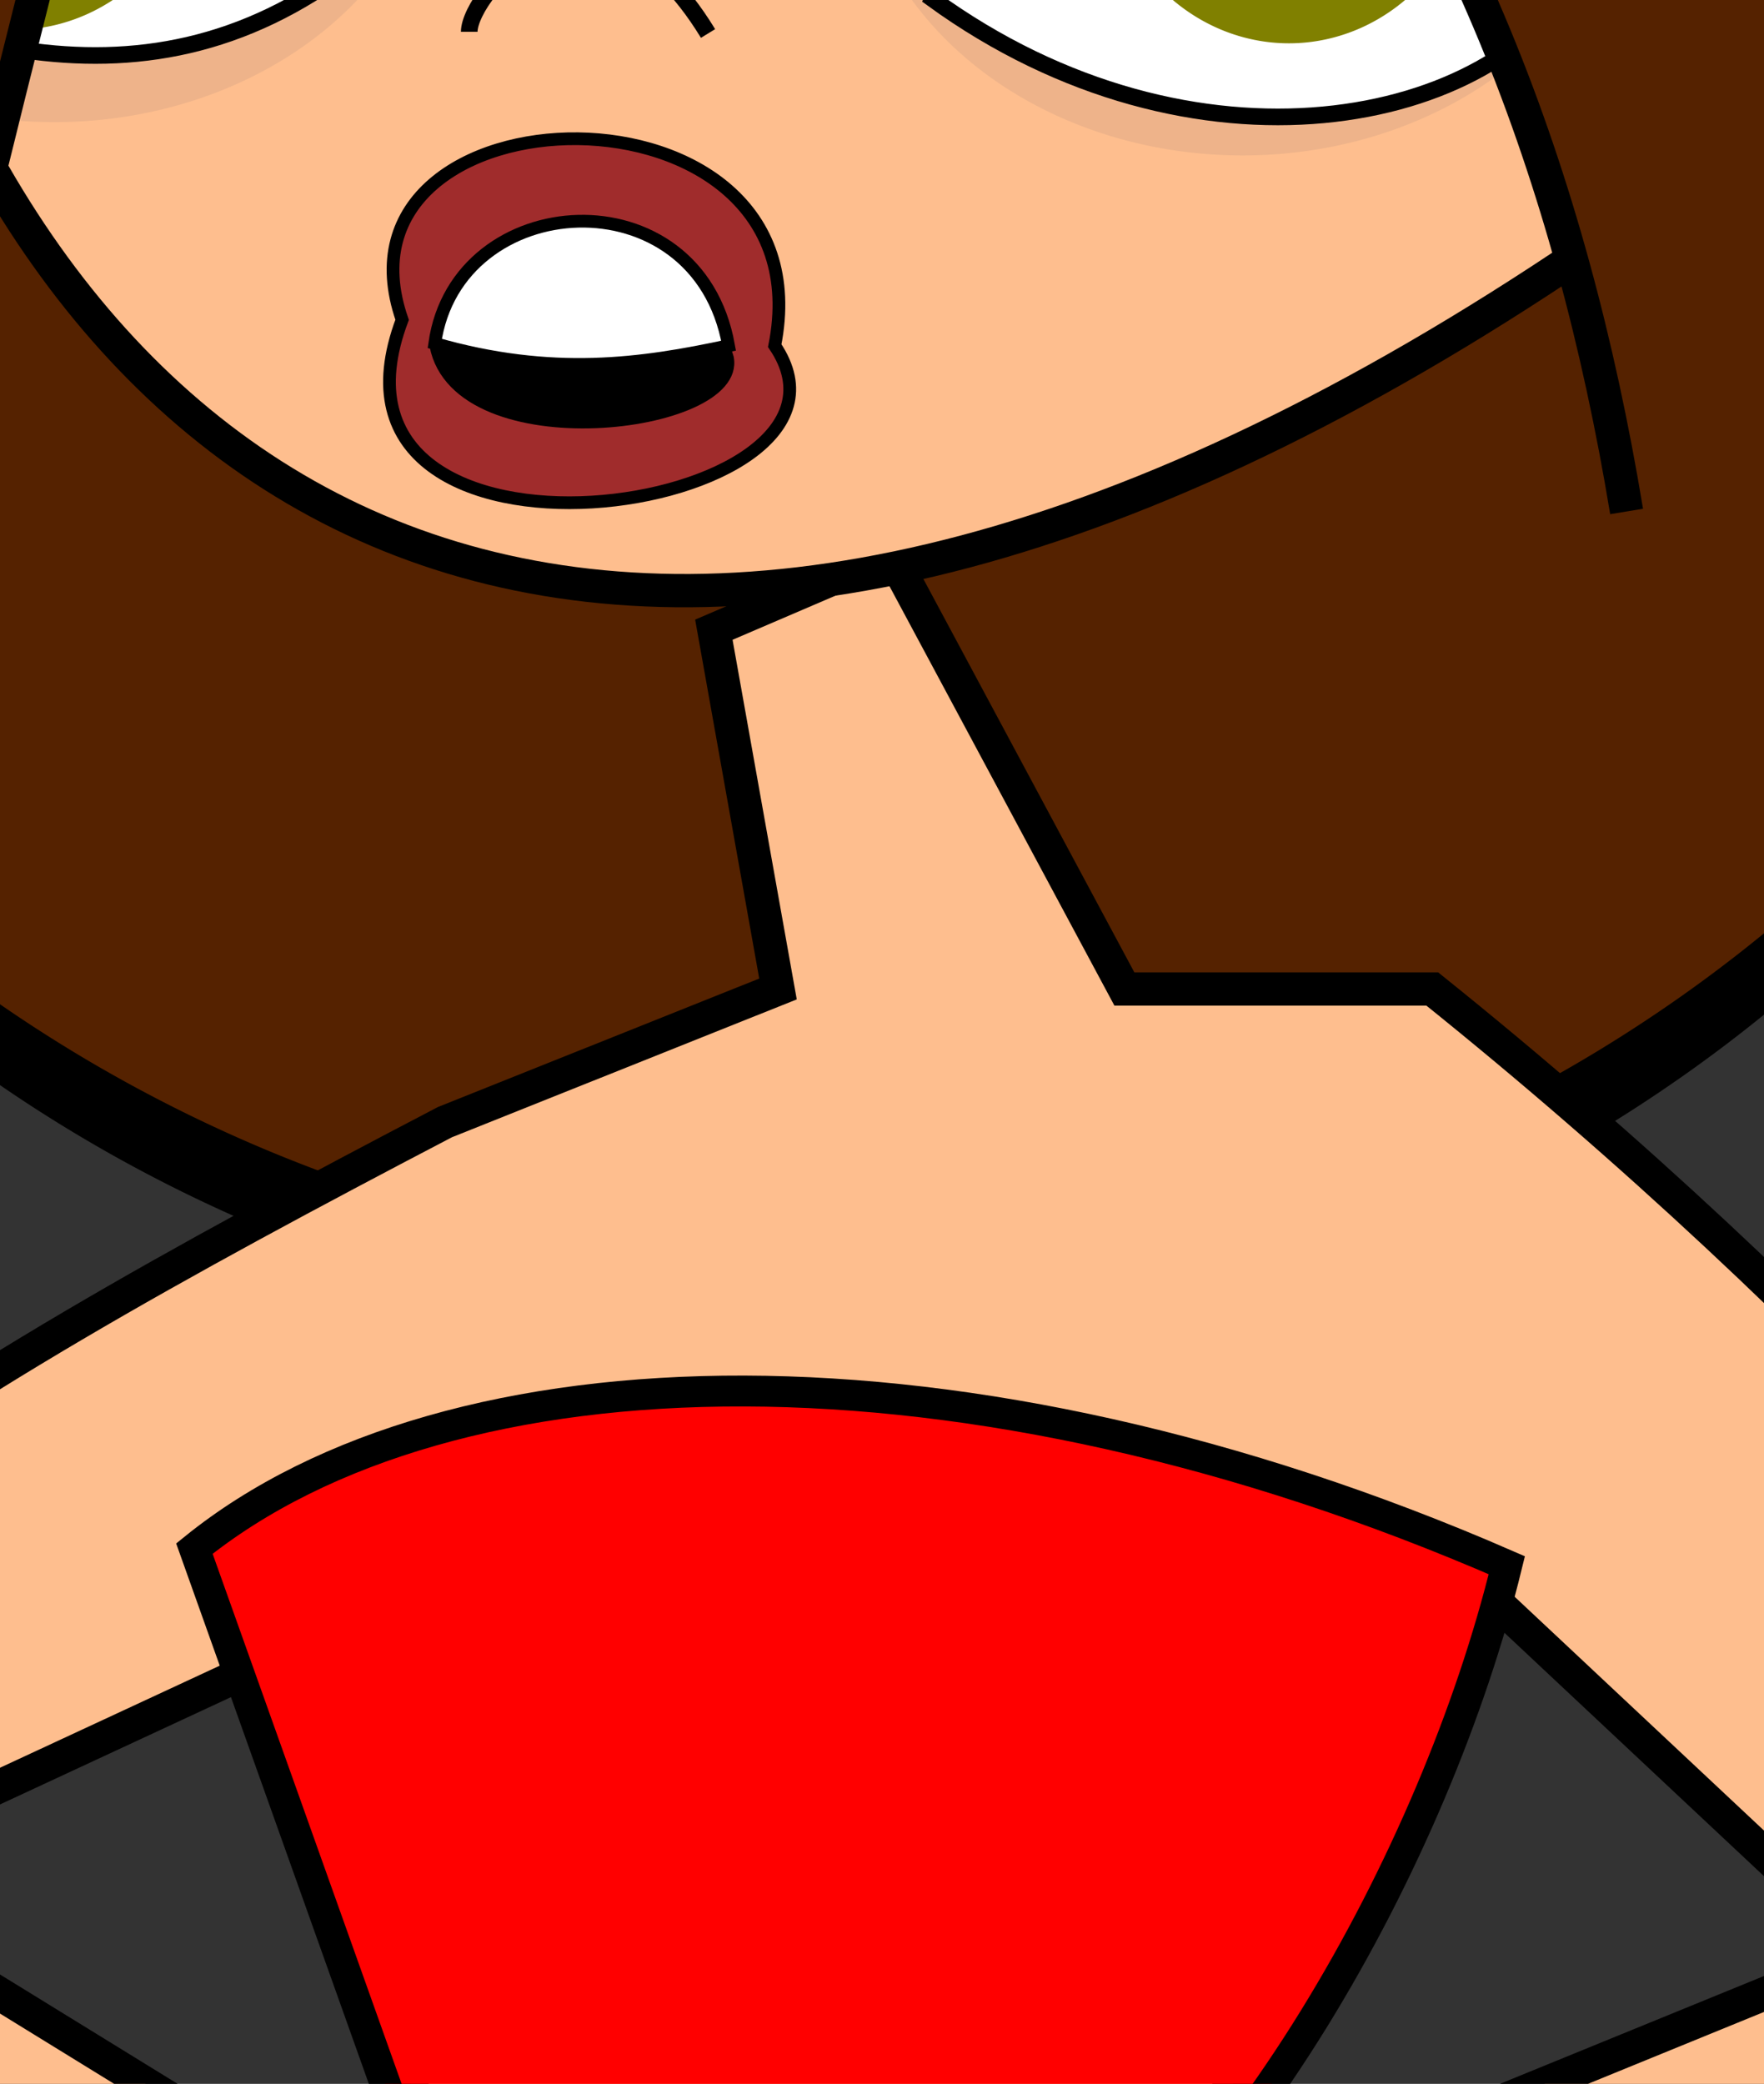 <?xml version="1.0" encoding="UTF-8" standalone="no"?>
<!-- Created with Inkscape (http://www.inkscape.org/) -->

<svg
   xmlns:dc="http://purl.org/dc/elements/1.1/"
   xmlns:cc="http://creativecommons.org/ns#"
   xmlns:rdf="http://www.w3.org/1999/02/22-rdf-syntax-ns#"
   xmlns:svg="http://www.w3.org/2000/svg"
   xmlns="http://www.w3.org/2000/svg"
   xmlns:sodipodi="http://sodipodi.sourceforge.net/DTD/sodipodi-0.dtd"
   xmlns:inkscape="http://www.inkscape.org/namespaces/inkscape"
   id="svg3094"
   version="1.1"
   inkscape:version="0.48.2 r9819"
   width="530"
   height="626"
   sodipodi:docname="bear.svg">
  <rect width="100%" height="100%" fill="#333333" stroke="none"/>
  <defs
     id="defs3098" />
  <sodipodi:namedview
     pagecolor="#ffffff"
     bordercolor="#666666"
     borderopacity="1"
     objecttolerance="10"
     gridtolerance="10"
     guidetolerance="10"
     inkscape:pageopacity="0"
     inkscape:pageshadow="2"
     inkscape:window-width="1920"
     inkscape:window-height="1005"
     id="namedview3096"
     showgrid="false"
     inkscape:zoom="0.28284271"
     inkscape:cx="107.25039"
     inkscape:cy="349.86863"
     inkscape:window-x="-9"
     inkscape:window-y="-9"
     inkscape:window-maximized="1"
     inkscape:current-layer="layer12"
     showguides="true"
     inkscape:guide-bbox="true" />
  <g
     inkscape:groupmode="layer"
     id="layer8"
     inkscape:label="body"
     style="display:none">
    <path
       sodipodi:type="arc"
       style="fill:#c87137;stroke:#000000;stroke-width:17.229;stroke-linecap:round;stroke-linejoin:round;stroke-miterlimit:4;stroke-opacity:1;stroke-dasharray:none;display:inline"
       id="path3812-7-4"
       sodipodi:cx="-2774"
       sodipodi:cy="226"
       sodipodi:rx="270"
       sodipodi:ry="286"
       d="m -2504,226 a 270,286 0 1 1 -540,0 270,286 0 1 1 540,0 z"
       transform="matrix(0.631,-0.117,0.087,0.518,2996.571,-1306.849)" />
    <path
       sodipodi:type="arc"
       style="fill:#c87137;stroke:#000000;stroke-width:17.229;stroke-linecap:round;stroke-linejoin:round;stroke-miterlimit:4;stroke-opacity:1;stroke-dasharray:none;display:inline"
       id="path3812-7-4-0"
       sodipodi:cx="-2774"
       sodipodi:cy="226"
       sodipodi:rx="270"
       sodipodi:ry="286"
       d="m -2504,226 a 270,286 0 1 1 -540,0 270,286 0 1 1 540,0 z"
       transform="matrix(0.631,-0.117,0.087,0.518,3832.571,-1362.849)" />
    <path
       sodipodi:type="arc"
       style="fill:#c87137;stroke:#000000;stroke-width:6.117;stroke-linecap:round;stroke-linejoin:round;stroke-miterlimit:4;stroke-opacity:1;stroke-dasharray:none;display:inline"
       id="path3812-7"
       sodipodi:cx="-2774"
       sodipodi:cy="226"
       sodipodi:rx="270"
       sodipodi:ry="286"
       d="m -2504,226 a 270,286 0 1 1 -540,0 270,286 0 1 1 540,0 z"
       transform="matrix(1.821,-0.315,0.251,1.397,6722.86,-1863.44)" />
    <path
       sodipodi:type="arc"
       style="fill:#c87137;fill-opacity:1;stroke:#000000;stroke-width:10;stroke-miterlimit:4;stroke-opacity:1;stroke-dasharray:none;display:inline"
       id="path4225"
       sodipodi:cx="-536"
       sodipodi:cy="416"
       sodipodi:rx="660"
       sodipodi:ry="676"
       d="m 124,416 a 660,676 0 1 1 -1320,0 660,676 0 1 1 1320,0 z"
       transform="matrix(0.861,-0.136,0.139,0.652,2243.758,-5.733)" />
    <path
       sodipodi:type="arc"
       style="fill:#d38d5f;stroke:#000000;stroke-width:10;stroke-linecap:round;stroke-linejoin:round;stroke-miterlimit:4;stroke-opacity:1;stroke-dasharray:none;display:inline"
       id="path3040"
       sodipodi:cx="-1154"
       sodipodi:cy="1118"
       sodipodi:rx="462"
       sodipodi:ry="382"
       d="m -692,1118 a 462,382 0 1 1 -924,0 462,382 0 1 1 924,0 z"
       transform="matrix(0.985,-0.137,0.174,0.778,2800.766,-693.077)" />
    <path
       style="fill:none;stroke:#000000;stroke-width:4.744;stroke-linecap:butt;stroke-linejoin:miter;stroke-miterlimit:4;stroke-opacity:1;stroke-dasharray:none;display:inline"
       d="m 1724.437,-3.985 c 308.274,151.522 287.98,379.266 256,626.5"
       id="path3810"
       inkscape:connector-curvature="0"
       sodipodi:nodetypes="cc" />
  </g>
  <g
     inkscape:groupmode="layer"
     id="layer4"
     inkscape:label="hair"
     style="display:inline" />
  <g
     inkscape:groupmode="layer"
     id="layer12"
     inkscape:label="legs"
     style="display:inline">
    <path
       style="fill:none;stroke:#000000;stroke-width:3.825px;stroke-linecap:butt;stroke-linejoin:miter;stroke-opacity:1;display:inline"
       d="M 4.874,-330.25 569.301,-12.029"
       id="path3170-3"
       inkscape:connector-curvature="0" />
    <path
       sodipodi:type="arc"
       style="fill:#552200;fill-opacity:1;stroke:#000000;stroke-opacity:1;display:inline"
       id="path3198-3"
       sodipodi:cx="341.75"
       sodipodi:cy="139.375"
       sodipodi:rx="70.75"
       sodipodi:ry="18.125"
       d="m 412.5,139.375 a 70.75,18.125 0 1 1 -141.5,0 70.75,18.125 0 1 1 141.5,0 z"
       transform="matrix(6.2,0,0,23.91,-1868.002,-3374.145)" />
    <path
       style="fill:#000000;stroke:#000000;stroke-width:0.927px;stroke-linecap:butt;stroke-linejoin:miter;stroke-opacity:1;display:inline"
       d="m -6.032,868.115 18.685,272.742 c -1.044,216.563 -29.138,462.466 -60.532,623.507 l 157.847,-17.141 c 28.618,-201.289 -57.958,-576.236 40,-769.005 74.086,64.518 263.213,183.76 277.12,364.676 10.067,130.965 -225.745,308.328 -213.12,400.888 l 154.45,31.105 C 328.909,1650.151 480.962,1443.467 481.052,1329.173 481.203,1138.855 350.731,1046.124 345.968,850.912 z"
       id="path4286-7"
       inkscape:connector-curvature="0"
       sodipodi:nodetypes="cccccsccscc"
       inkscape:export-filename="C:\Users\rick\Desktop\rick.png"
       inkscape:export-xdpi="90"
       inkscape:export-ydpi="90" />
    <path
       style="fill:#febe8e;fill-opacity:1;stroke:#000000;stroke-width:10;stroke-linecap:butt;stroke-linejoin:miter;stroke-miterlimit:4;stroke-opacity:1;stroke-dasharray:none;display:inline"
       d="M 133.681,337.09 C -27.96,421.499 -138.818,487.822 -197.684,613.341 c 56.188,43.888 161.914,57.725 239.044,73.691 20.065,4.154 -79.369,159.639 -58.41,162.601 L 130.028,679.045 -57.827,563.407 75.719,501.376 145.099,682.536 c 0,0 -117.606,63.907 -148.286,247.99 116.16,-15.899 228.978,-13.734 345.661,-12.873 L 295.423,697.953 C 368.252,647.44 416.599,572.444 438.038,470.541 L 561.38,586.174 287.714,697.953 337.822,863.695 376.367,821.296 345.531,717.226 C 475.808,685.786 647.723,709.864 723.268,605.447 643.473,498.198 551.094,394.096 430.329,297.09 l -92.507,0 -70.131,-130.744 -53.212,22.82 19.272,107.925 z"
       id="path5231-4"
       inkscape:connector-curvature="0"
       sodipodi:nodetypes="ccsccccccccccccccccccccc" />
    <path
       style="fill:#ff0000;stroke:#000000;stroke-width:9.275;stroke-linecap:butt;stroke-linejoin:miter;stroke-miterlimit:4;stroke-opacity:1;stroke-dasharray:none;display:inline"
       d="M 58.406,465.2 123.786,648.556 C -50.911,730.324 -29.82,854.921 -60.5,1013.266 c 237.636,78.644 330.427,43.339 485.661,19.893 L 298.11,709.818 C 370.939,666.367 431.286,557.857 452.725,470.201 290.552,399.525 135.369,402.985 58.406,465.2 z"
       id="path5231-2-1"
       inkscape:connector-curvature="0"
       sodipodi:nodetypes="ccccccc" />
    <path
       style="fill:#febe8e;fill-opacity:1;stroke:#000000;stroke-width:10;stroke-linecap:butt;stroke-linejoin:miter;stroke-miterlimit:4;stroke-opacity:1;stroke-dasharray:none;display:inline"
       d="M 569.023,5.062 C 603.859,-76.348 549.451,-200.359 546.693,-303.122 l -592.258,-26.396 c -26.343,138.779 -12.964,277.346 39.67,374.447 86.445,159.478 278.776,207.108 574.919,-39.867 z"
       id="path3104-1"
       inkscape:connector-curvature="0"
       sodipodi:nodetypes="cccsc" />
    <path
       sodipodi:type="arc"
       style="opacity:0.509;fill:#deaa87;fill-opacity:1;stroke:none;display:inline"
       id="path4180-0-5-1-1-9"
       sodipodi:cx="377"
       sodipodi:cy="476.36218"
       sodipodi:rx="123"
       sodipodi:ry="98"
       d="m 500,476.362 a 123,98 0 1 1 -246,0 123,98 0 1 1 246,0 z"
       transform="matrix(0.945,0,0,0.991,17.079,-522.5)"
       inkscape:export-filename="C:\Users\rick\Desktop\rick.png"
       inkscape:export-xdpi="90"
       inkscape:export-ydpi="90" />
    <path
       sodipodi:type="arc"
       style="opacity:0.509;fill:#deaa87;fill-opacity:1;stroke:none;display:inline"
       id="path4180-0-5-1-1-5-3"
       sodipodi:cx="377"
       sodipodi:cy="476.36218"
       sodipodi:rx="123"
       sodipodi:ry="98"
       d="m 500,476.362 a 123,98 0 1 1 -246,0 123,98 0 1 1 246,0 z"
       transform="matrix(0.945,0,0,0.991,-339.921,-532.5)"
       inkscape:export-filename="C:\Users\rick\Desktop\rick.png"
       inkscape:export-xdpi="90"
       inkscape:export-ydpi="90" />
    <path
       style="fill:#ffffff;stroke:#000000;stroke-width:5;stroke-linecap:butt;stroke-linejoin:miter;stroke-miterlimit:4;stroke-opacity:1;stroke-dasharray:none;display:inline"
       d="m 280.101,-0.38 c 78.688,57.179 169.885,38.463 194.528,-7.946 -44.454,-187.385 -139.443,-131.747 -194.528,7.946 z"
       id="path3126-1-8"
       inkscape:connector-curvature="0"
       sodipodi:nodetypes="ccc" />
    <path
       sodipodi:type="arc"
       style="fill:#000000;fill-opacity:1;stroke:#808000;stroke-width:2;stroke-linecap:round;stroke-linejoin:round;stroke-miterlimit:4;stroke-opacity:1;stroke-dasharray:none;display:inline"
       id="path4959-1-5-9-8-6-5"
       sodipodi:cx="309.35922"
       sodipodi:cy="92.055"
       sodipodi:rx="6.3639612"
       sodipodi:ry="6.3639612"
       d="m 315.723,92.055 a 6.364,6.364 0 1 1 -12.728,0 6.364,6.364 0 1 1 12.728,0 z"
       transform="matrix(7.643,0,0,8.203,-1977.156,-802.523)"
       inkscape:export-filename="C:\Users\rick\Desktop\rick.png"
       inkscape:export-xdpi="90"
       inkscape:export-ydpi="90" />
    <path
       style="fill:#ffffff;stroke:#000000;stroke-width:5;stroke-linecap:butt;stroke-linejoin:miter;stroke-miterlimit:4;stroke-opacity:1;stroke-dasharray:none;display:inline"
       d="M 106.112,-10.562 C 40.432,40.113 -27.381,9.705 -88.415,-18.507 -43.961,-205.893 51.028,-150.254 106.112,-10.562 z"
       id="path3126-7"
       inkscape:connector-curvature="0"
       sodipodi:nodetypes="ccc" />
    <path
       sodipodi:type="arc"
       style="fill:#000000;fill-opacity:1;stroke:#808000;stroke-width:2;stroke-linecap:round;stroke-linejoin:round;stroke-miterlimit:4;stroke-opacity:1;stroke-dasharray:none;display:inline"
       id="path4959-1-5-9-8-6-4-4"
       sodipodi:cx="309.35922"
       sodipodi:cy="92.055"
       sodipodi:rx="6.3639612"
       sodipodi:ry="6.3639612"
       d="m 315.723,92.055 a 6.364,6.364 0 1 1 -12.728,0 6.364,6.364 0 1 1 12.728,0 z"
       transform="matrix(7.643,0,0,8.203,-2360.031,-806.578)"
       inkscape:export-filename="C:\Users\rick\Desktop\rick.png"
       inkscape:export-xdpi="90"
       inkscape:export-ydpi="90" />
    <path
       style="fill:#000000;stroke:#000000;stroke-width:1.95px;stroke-linecap:butt;stroke-linejoin:miter;stroke-opacity:1;display:inline"
       d="m 255.105,-112.474 c 123.515,-71.34 212.404,-15.12 289.278,87.662 l -0.924,-15.966 C 409.652,-163.82 372.001,-227.48 265.763,-155.044 z"
       id="path5485-4-2-5-4"
       inkscape:connector-curvature="0"
       sodipodi:nodetypes="ccccc"
       inkscape:export-filename="C:\Users\rick\Desktop\rick.png"
       inkscape:export-xdpi="90"
       inkscape:export-ydpi="90" />
    <path
       style="fill:#000000;stroke:#000000;stroke-width:1.431px;stroke-linecap:butt;stroke-linejoin:miter;stroke-opacity:1;display:inline"
       d="M 109.956,-151.748 C 13.947,-201.132 -55.147,-162.214 -114.902,-91.065 l 0.718,-11.052 C -10.174,-187.291 19.092,-231.359 101.672,-181.216 z"
       id="path5485-4-2-5-0-2"
       inkscape:connector-curvature="0"
       sodipodi:nodetypes="ccccc"
       inkscape:export-filename="C:\Users\rick\Desktop\rick.png"
       inkscape:export-xdpi="90"
       inkscape:export-ydpi="90" />
    <path
       style="fill:#552200;fill-opacity:1;stroke:none;display:inline"
       d="M -44.872,-326.428 C 504.943,-218.135 446.029,129.328 525.239,196.703 566.466,125.511 719.399,-19.299 564.518,-338.851 285.48,-572.418 123.712,-454.175 -41.108,-345.09 z"
       id="path3253-7"
       inkscape:connector-curvature="0"
       sodipodi:nodetypes="ccccc" />
    <path
       style="fill:#552200;stroke:none;display:inline"
       d="M 115.938,-362.419 C 78.856,-212.011 -1.138,-30.876 -17.973,138.693 -175.031,-9.642 -199.665,-165.037 -49.633,-337.721 z"
       id="path4025-7"
       inkscape:connector-curvature="0"
       sodipodi:nodetypes="cccc" />
    <path
       style="fill:none;stroke:#000000;stroke-width:10;stroke-linecap:butt;stroke-linejoin:miter;stroke-miterlimit:4;stroke-opacity:1;stroke-dasharray:none;display:inline"
       d="M 488.718,153.646 C 455.284,-48.519 350.487,-207.262 101.067,-289.495 79.538,-294.451 -11.611,86.698 -11.611,86.698"
       id="path4847-9"
       inkscape:connector-curvature="0"
       sodipodi:nodetypes="ccc" />
    <path
       style="fill:#c87137;stroke:#000000;stroke-width:7.824;stroke-linecap:butt;stroke-linejoin:miter;stroke-miterlimit:4;stroke-opacity:1;stroke-dasharray:none;display:inline"
       d="m -2.173,-337.134 c -72.797,45.024 -121.23,108.321 -143.956,190.898 -139.199,-123.303 4.529,-289.284 143.956,-190.898 z"
       id="path5068-8-3"
       inkscape:connector-curvature="0"
       sodipodi:nodetypes="ccc" />
    <path
       style="fill:#deaa87;stroke:#000000;stroke-width:3.912;stroke-linecap:butt;stroke-linejoin:miter;stroke-miterlimit:4;stroke-opacity:1;stroke-dasharray:none;display:inline"
       d="m -46.042,-305.02 c -33.174,23.319 -72.425,72.715 -85.529,114.091 -84.842,-76.908 0.547,-175.458 85.529,-114.091 z"
       id="path5068-1-9-1"
       inkscape:connector-curvature="0"
       sodipodi:nodetypes="ccc" />
    <path
       style="fill:#a02c2c;stroke:#000000;stroke-width:3.825px;stroke-linecap:butt;stroke-linejoin:miter;stroke-opacity:1;display:inline"
       d="M 120.819,96.072 C 95.935,24.454 249.374,20.039 232.772,103.842 267.516,155.095 89.091,180.444 120.819,96.072 z"
       id="path3161-9"
       inkscape:connector-curvature="0"
       sodipodi:nodetypes="ccc" />
    <path
       style="fill:#000000;stroke:#000000;stroke-width:3.825px;stroke-linecap:butt;stroke-linejoin:miter;stroke-opacity:1;display:inline"
       d="m 130.965,103.842 c 6.902,35.02 91.742,24.74 87.601,3.716 -12.387,-42.648 -77.92,-54.618 -87.601,-3.716 z"
       id="path3163-8"
       inkscape:connector-curvature="0"
       sodipodi:nodetypes="ccc" />
    <path
       style="fill:#ffffff;stroke:#000000;stroke-width:3.825px;stroke-linecap:butt;stroke-linejoin:miter;stroke-opacity:1;display:inline"
       d="m 130.627,103.167 c 35.221,10.159 62.254,6.283 88.278,0.676 -9.294,-52.055 -81.666,-47.408 -88.278,-0.676 z"
       id="path3165-6"
       inkscape:connector-curvature="0"
       sodipodi:nodetypes="ccc" />
    <path
       style="fill:none;stroke:#000000;stroke-width:5;stroke-linecap:butt;stroke-linejoin:miter;stroke-miterlimit:4;stroke-opacity:1;stroke-dasharray:none;display:inline"
       d="m 212.734,10.06 c -34.471,-56.345 -71.749,-12.365 -71.75,-0.5"
       id="path3950-3"
       inkscape:connector-curvature="0"
       sodipodi:nodetypes="cc"
       inkscape:export-filename="C:\Users\rick\Desktop\rick.png"
       inkscape:export-xdpi="90"
       inkscape:export-ydpi="90" />
    <path
       style="fill:#c87137;stroke:#000000;stroke-width:8.058;stroke-linecap:butt;stroke-linejoin:miter;stroke-miterlimit:4;stroke-opacity:1;stroke-dasharray:none;display:inline"
       d="m 509.493,-316.128 c 73.452,47.33 122.322,113.869 145.252,200.676 C 795.198,-245.071 650.176,-419.553 509.493,-316.128 z"
       id="path5068-5"
       inkscape:connector-curvature="0"
       sodipodi:nodetypes="ccc" />
    <path
       style="fill:#deaa87;stroke:#000000;stroke-width:4.029;stroke-linecap:butt;stroke-linejoin:miter;stroke-miterlimit:4;stroke-opacity:1;stroke-dasharray:none;display:inline"
       d="m 553.757,-282.37 c 33.473,24.513 73.078,76.439 86.299,119.935 85.606,-80.848 -0.552,-184.445 -86.299,-119.935 z"
       id="path5068-1-0"
       inkscape:connector-curvature="0"
       sodipodi:nodetypes="ccc" />
    <path
       style="fill:#000000;stroke:#000000;stroke-width:0.927px;stroke-linecap:butt;stroke-linejoin:miter;stroke-opacity:1"
       d="m -9.079,1744.198 c -470.56,66.769 -314.766,211.943 -55.328,67.991 19.275,-10.695 39.123,-22.986 59.328,-37.024 l -16,79.137 68,-3.441 -32.57,-107.995 z"
       id="path4383-1"
       inkscape:connector-curvature="0"
       sodipodi:nodetypes="csccccc"
       inkscape:export-filename="C:\Users\rick\Desktop\rick.png"
       inkscape:export-xdpi="90"
       inkscape:export-ydpi="90" />
    <path
       style="fill:#000000;stroke:#000000;stroke-width:0.927px;stroke-linecap:butt;stroke-linejoin:miter;stroke-opacity:1"
       d="m 322.577,1756.26 c 470.56,66.768 314.766,211.943 55.328,67.991 -19.275,-10.695 -39.123,-22.986 -59.328,-37.024 l 16,79.137 -68,-3.441 32.571,-107.995 z"
       id="path4383-2-2"
       inkscape:connector-curvature="0"
       sodipodi:nodetypes="csccccc"
       inkscape:export-filename="C:\Users\rick\Desktop\rick.png"
       inkscape:export-xdpi="90"
       inkscape:export-ydpi="90" />
  </g>
  <g
     inkscape:groupmode="layer"
     id="layer5"
     inkscape:label="Layer"
     style="display:inline" />
  <g
     inkscape:groupmode="layer"
     id="layer14"
     inkscape:label="dress"
     style="display:inline" />
  <g
     inkscape:groupmode="layer"
     id="layer1"
     inkscape:label="head"
     style="display:inline" />
  <g
     inkscape:groupmode="layer"
     id="layer9"
     inkscape:label="eyeshadow"
     style="display:inline" />
  <g
     inkscape:groupmode="layer"
     id="layer3"
     inkscape:label="eyes"
     style="display:inline" />
  <g
     inkscape:groupmode="layer"
     id="layer7"
     inkscape:label="eyebrows"
     style="display:inline" />
  <g
     inkscape:groupmode="layer"
     id="layer6"
     inkscape:label="quif"
     style="display:inline" />
  <g
     inkscape:groupmode="layer"
     id="layer13"
     inkscape:label="tshirt"
     style="display:none">
    <path
       style="fill:#ffffff;stroke:#000000;stroke-width:10;stroke-linecap:butt;stroke-linejoin:miter;stroke-miterlimit:4;stroke-opacity:1;stroke-dasharray:none"
       d="m -16,526 c 255.397,45.2 404.023,24.184 544,-16 -26.538,46.059 -56.266,98.279 -76.415,159.864 C 414.189,784.161 377.785,994.714 488,1194 488,1194 201.305,1085.383 68,1210 190.179,866.938 -10.383,665.342 -16,526 z"
       id="path5168"
       inkscape:connector-curvature="0"
       sodipodi:nodetypes="ccsccc" />
  </g>
  <g
     inkscape:groupmode="layer"
     id="layer11"
     inkscape:label="neck"
     style="display:inline" />
  <g
     inkscape:groupmode="layer"
     id="layer2"
     inkscape:label="mouth"
     style="display:inline" />
  <g
     inkscape:groupmode="layer"
     id="layer10"
     inkscape:label="nose"
     style="display:inline" />
</svg>
